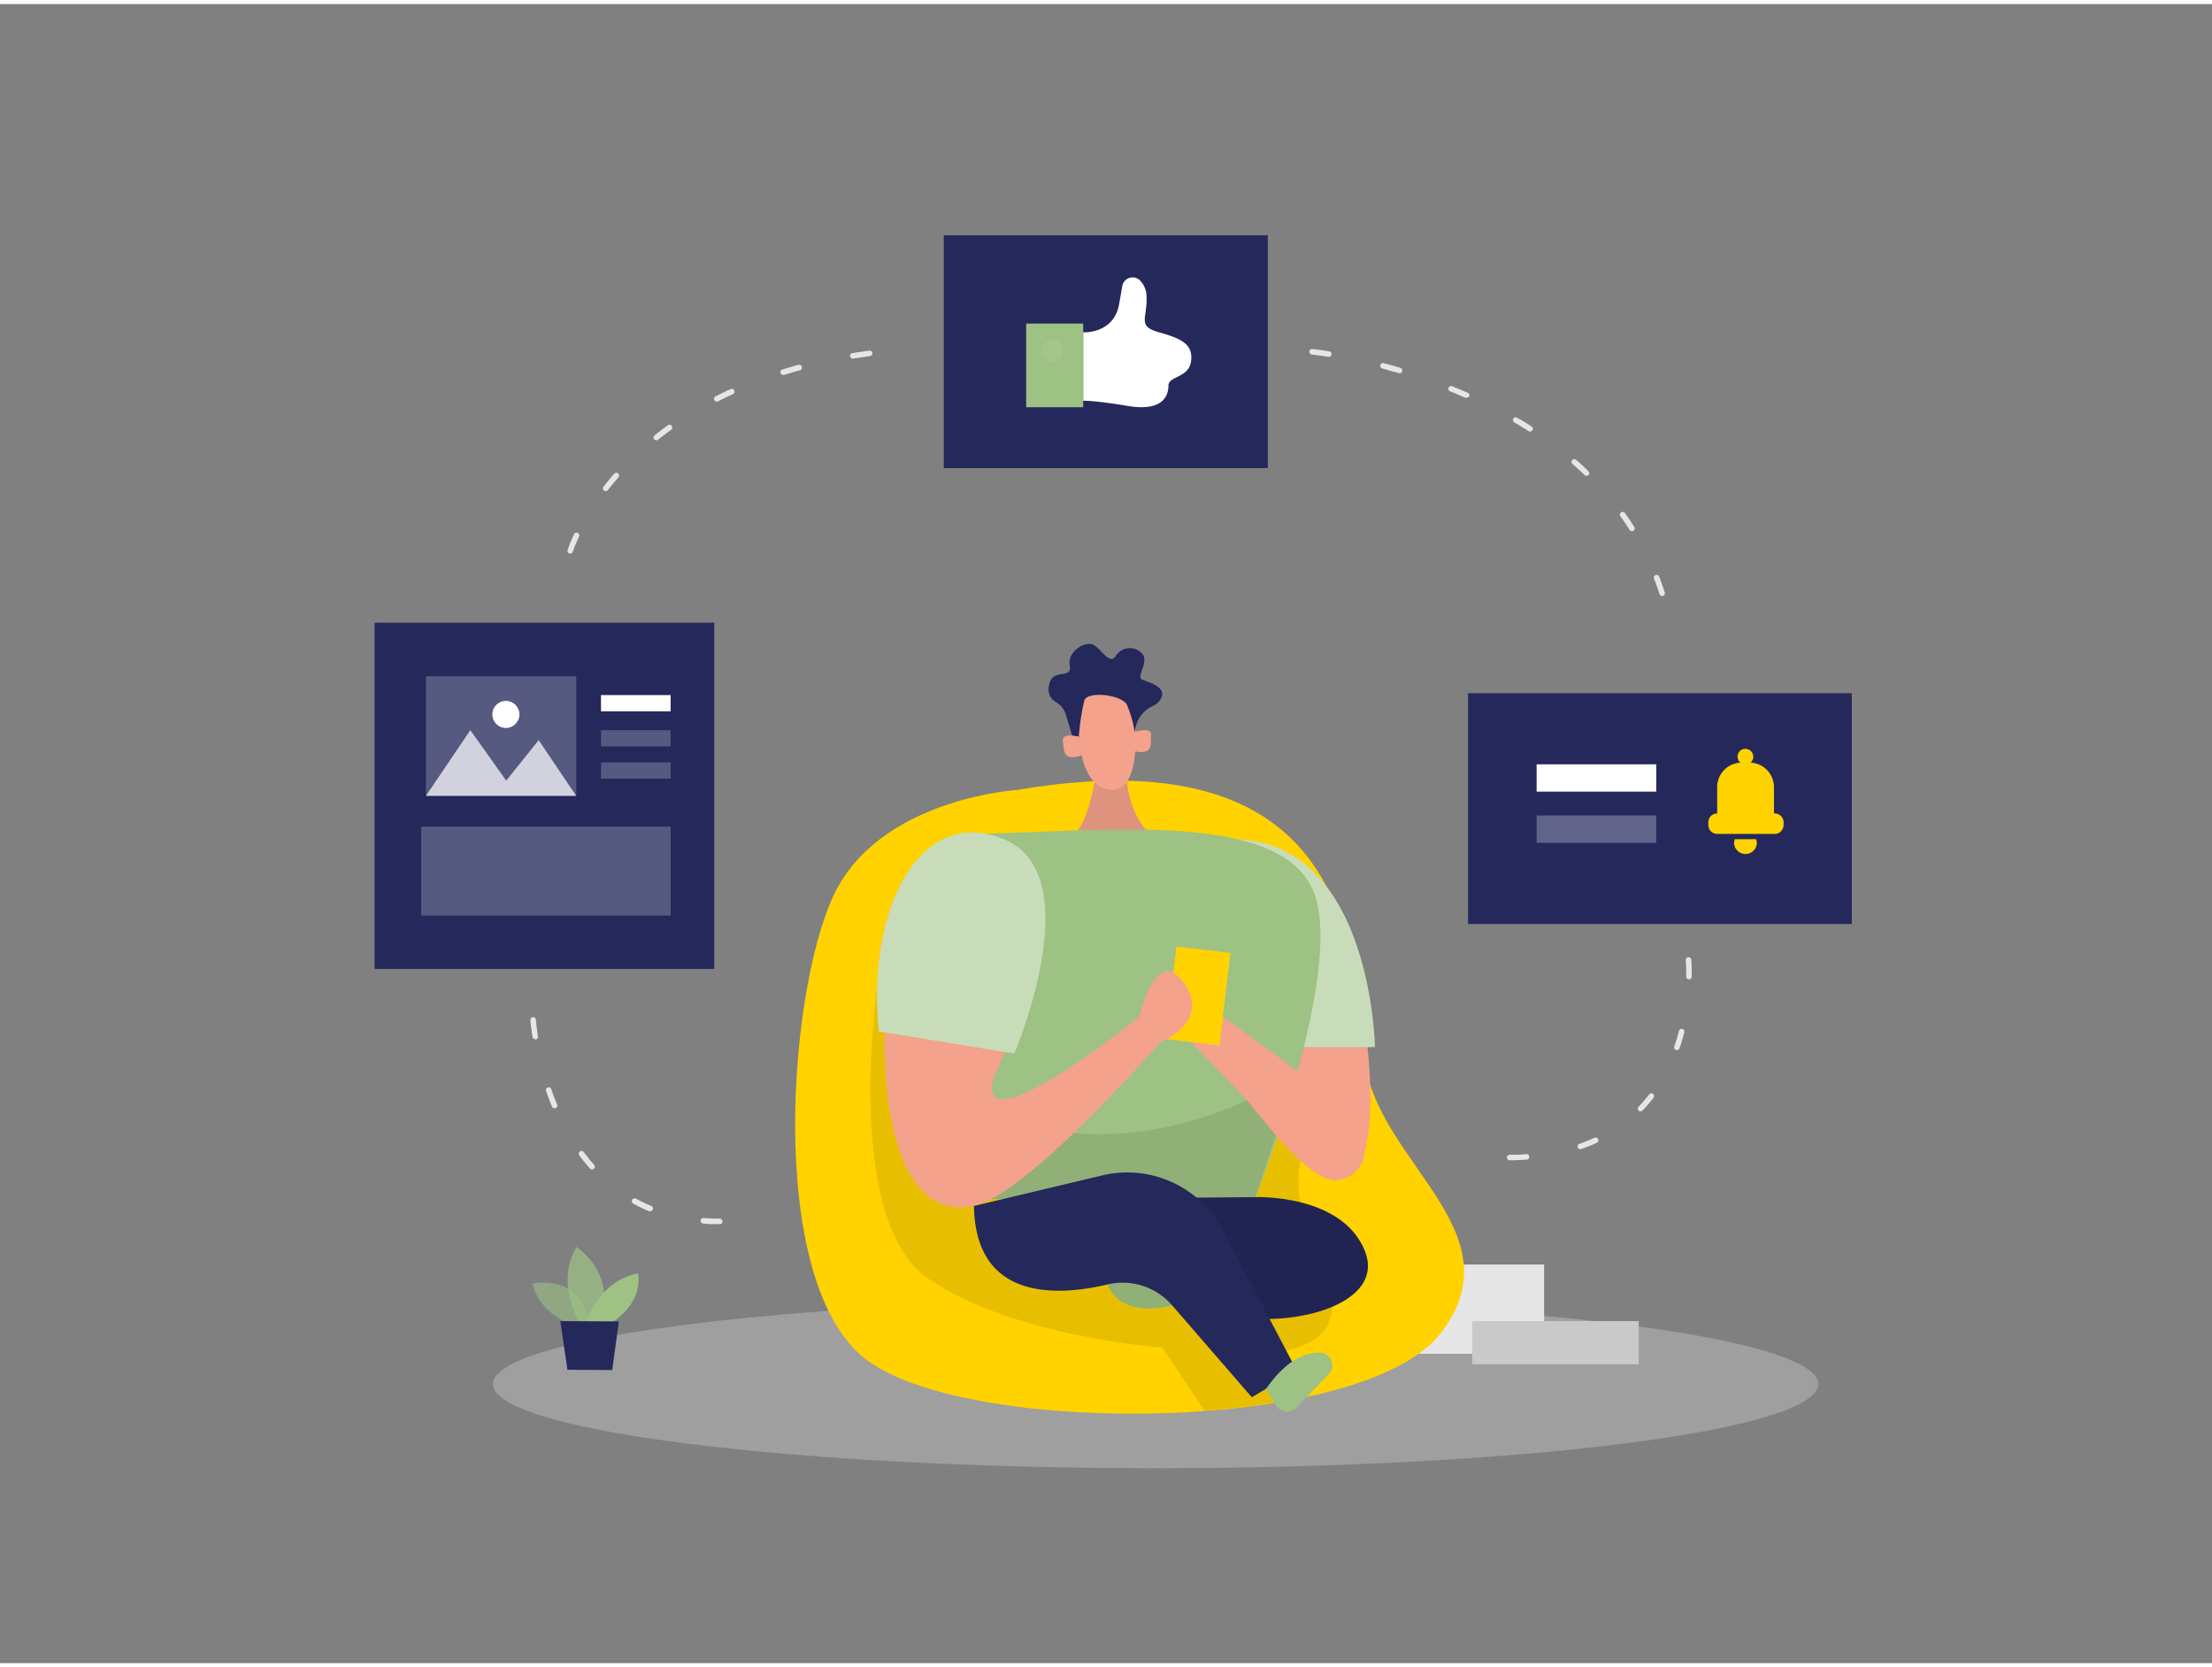 <svg id="Layer_1" data-name="Layer 1" xmlns="http://www.w3.org/2000/svg" viewBox="0 0 400 300" width="406" height="306" class="illustration styles_illustrationTablet__1DWOa"><rect x="0" y="0" width="400" height="300" fill="#808080" stroke="none"/><ellipse cx="208.96" cy="249.54" rx="119.84" ry="15.22" fill="#e6e6e6" opacity="0.3"></ellipse><rect x="249.11" y="227.92" width="30.12" height="16.13" fill="#e6e6e6"></rect><rect x="266.22" y="238.15" width="30.12" height="7.81" fill="#c9c9c9"></rect><path d="M184,142.09s-23.49,1.43-32.45,17.5-13.59,72.29,5.57,85.89,89.6,13,103.5-5.26-11.55-30.79-13.8-49.15S245.46,131.69,184,142.09Z" fill="#ffd200"></path><path d="M158.58,178.28s-6.12,41.82,9.41,52.31,42.18,12.34,42.18,12.34l7.66,11.47s12.4-1.13,17.82-2.42L228,243.89s13.69.43,12.87-9.3-9.41-16.17-4.65-29.29-7.3-33.74-7.3-33.74l-14.36-9.25Z" opacity="0.09"></path><path d="M200.35,231.51s1.31,6.11,11.66,3.84-4.24-10-4.24-10Z" fill="#9EC184"></path><path d="M200.35,231.51s1.31,6.11,11.66,3.84-4.24-10-4.24-10Z" opacity="0.09"></path><path d="M227,215.73s15.77-.61,19.84,9.82-16.35,14.84-27.91,10.66-16.69-16-16.69-16l13.37-5Z" fill="#24285b"></path><path d="M227,215.73s15.77-.61,19.84,9.82-16.35,14.84-27.91,10.66-16.69-16-16.69-16l13.37-5Z" opacity="0.09"></path><path d="M226.43,151.75s11.29.53,16.16,14.27,8.37,43.72.94,45.75-18.91-34.44-18.91-34.44Z" fill="#f4a28c"></path><path d="M104,239s-6.35-1.74-7.73-7.65c0,0,9.84-2,10.12,8.17Z" fill="#9EC184" opacity="0.58"></path><path d="M104.78,238.32s-4.44-7-.53-13.58c0,0,7.48,4.76,4.16,13.59Z" fill="#9EC184" opacity="0.73"></path><path d="M105.92,238.32s2.35-7.41,9.43-8.81c0,0,1.33,4.81-4.58,8.83Z" fill="#9EC184"></path><polygon points="101.32 238.16 102.61 246.96 110.71 247 111.91 238.2 101.32 238.16" fill="#24285b"></polygon><rect x="265.47" y="124.62" width="69.4" height="41.73" transform="translate(600.34 290.96) rotate(-180)" fill="#24285b"></rect><rect x="67.75" y="111.86" width="61.41" height="62.61" transform="translate(196.9 286.33) rotate(-180)" fill="#24285b"></rect><rect x="170.67" y="41.82" width="58.59" height="42.1" transform="translate(399.93 125.73) rotate(-180)" fill="#24285b"></rect><path d="M198.48,137.58s-1.33,9.63-3.69,11.84h12.54s-4.06-4-3.69-12.49Z" fill="#f4a28c"></path><path d="M198.48,137.58s-1.33,9.63-3.69,11.84h12.54s-4.06-4-3.69-12.49Z" opacity="0.09"></path><path d="M195,129.77s-.44,11.56,5.62,12.29,4.6-12.46,4.6-12.46.33-6.49-3.23-7.13S193.75,121.5,195,129.77Z" fill="#f4a28c"></path><path d="M195.08,132.44s-3.15-.77-2.89.82-.13,3.76,3.4,2.6Z" fill="#f4a28c"></path><path d="M205.19,131.63s3.06-1.06,2.95.55.49,3.73-3.14,2.9Z" fill="#f4a28c"></path><path d="M234.48,188.59h14.15s-.57-35.68-23.86-37.5S234.48,188.59,234.48,188.59Z" fill="#9EC184"></path><path d="M234.48,188.59h14.15s-.57-35.68-23.86-37.5S234.48,188.59,234.48,188.59Z" fill="#fff" opacity="0.44"></path><path d="M168.11,198.53a54.53,54.53,0,0,1-5.57-22.19c0-.58,0-1.17,0-1.76,0-10.7,3-24.17,17.31-24.61,23.89-.74,53.93-3.69,58.18,12s-11,53.76-11,53.76l-50.34.39Z" fill="#9EC184"></path><path d="M163.28,166s5.28,35.27,28.89,38,42.31-10.71,42.31-10.71L227,215.73l-50.34.39L167.41,197S160.06,181.31,163.28,166Z" opacity="0.09"></path><path d="M238.94,211.93c4.92,2.78,10.13-3.17,6.82-7.75a51.57,51.57,0,0,0-4.82-5.82c-4.73-4.86-23-17.42-23-17.42l-4.41,5s7.47,7.41,11.94,12.31C228.18,201.19,233.4,208.81,238.94,211.93Z" fill="#f4a28c"></path><rect x="211.69" y="170.94" width="9.85" height="16.86" transform="translate(22.7 -24.33) rotate(6.78)" fill="#ffd200"></rect><path d="M188.06,163.11c.69-12.12-16.11-16.61-22.37-6.21-2.84,4.72-5,11.19-5.5,20.09-1.89,32.59,6.22,42.43,15.94,40.34s33.74-29.64,33.74-29.64,9.22-3.57,4.22-10.7S206,183.1,206,183.1s-26.34,21.37-26.64,13C179.23,192.19,186.87,184.34,188.06,163.11Z" fill="#f4a28c"></path><path d="M193.88,132.26l-1.13-3.74a3.8,3.8,0,0,0-1.77-2.28,2.67,2.67,0,0,1-1.27-3.08c.5-3.24,4.25-.91,3.74-3.54s3-4.66,4.46-3.65,2.84,3.54,3.85,1.92a3,3,0,0,1,4.81-.4c1.27,1.62-1.26,4.21,0,4.69s4.61,1.39,3.3,3.51a3.14,3.14,0,0,1-1.3,1.19,5.53,5.53,0,0,0-3.21,3.88l-.17.87a21.22,21.22,0,0,0-1.4-4.92c-.91-1.83-7.09-2.54-7.7-.81a41.19,41.19,0,0,0-1,6.54Z" fill="#24285b"></path><path d="M158.91,185.77l24.52,4s13.77-32.27-1.83-38.73S156.68,164.29,158.91,185.77Z" fill="#9EC184"></path><path d="M158.91,185.77l24.52,4s13.77-32.27-1.83-38.73S156.68,164.29,158.91,185.77Z" fill="#fff" opacity="0.44"></path><path d="M176.13,217.33l23.18-5.52a19.54,19.54,0,0,1,22,10.24l13.16,25-8.1,4.88L212,235.35a11.83,11.83,0,0,0-11.66-3.84C191.37,233.65,176.37,234.61,176.13,217.33Z" fill="#24285b"></path><path d="M228.92,250.45l1.87,3a2.29,2.29,0,0,0,3.57.39l5.84-6a2.33,2.33,0,0,0-1.57-4C236.07,243.85,232.58,245.12,228.92,250.45Z" fill="#9EC184"></path><rect x="185.56" y="57.77" width="10.32" height="15.13" fill="#9EC184"></rect><path d="M195.88,59.36s5.56.32,6.5-5.14l.56-3.23a1.9,1.9,0,0,1,3.15-1.07,4.12,4.12,0,0,1,1.24,2.94c.19,4-1.8,5.36,2.29,6.5s6.18,2.2,5.76,5.24-4.09,2.62-4.09,4.41-1,4.71-7.33,3.66-8.08-.94-8.08-.94Z" fill="#fff"></path><circle cx="190.32" cy="62.72" r="1.97" fill="#fff" opacity="0.07"></circle><path d="M320.91,146.35h-.12v-4.76a4.43,4.43,0,0,0-4.24-4.42,1.42,1.42,0,0,0-.92-2.5,1.41,1.41,0,0,0-.91,2.5,4.43,4.43,0,0,0-4.2,4.42v4.76h0a1.6,1.6,0,0,0-1.6,1.6v.5a1.61,1.61,0,0,0,1.6,1.61h10.4a1.61,1.61,0,0,0,1.61-1.61V148A1.61,1.61,0,0,0,320.91,146.35Z" fill="#ffd200"></path><path d="M313.72,151a2.14,2.14,0,0,0-.15.76,2.07,2.07,0,0,0,4.13,0,2.14,2.14,0,0,0-.15-.76Z" fill="#ffd200"></path><rect x="277.87" y="137.47" width="21.63" height="4.94" fill="#fff"></rect><rect x="277.87" y="146.72" width="21.63" height="4.94" fill="#fff" opacity="0.28"></rect><path d="M103.12,99.35l-.14,0a.5.5,0,0,1-.34-.62,25.49,25.49,0,0,1,1.17-2.86.5.5,0,0,1,.66-.24.5.5,0,0,1,.24.67A22.32,22.32,0,0,0,103.6,99,.49.49,0,0,1,103.12,99.35Zm6.42-11.28a.49.49,0,0,1-.4-.8c.61-.79,1.26-1.57,1.93-2.34a.5.5,0,1,1,.76.66c-.66.75-1.3,1.52-1.9,2.29A.48.48,0,0,1,109.54,88.07Zm9.15-9.19a.53.53,0,0,1-.4-.19.5.5,0,0,1,.08-.7c.78-.62,1.59-1.24,2.41-1.83a.5.5,0,0,1,.59.81c-.81.59-1.61,1.19-2.37,1.8A.56.56,0,0,1,118.69,78.88Zm10.93-7a.5.5,0,0,1-.45-.28.51.51,0,0,1,.22-.67c.88-.44,1.79-.88,2.72-1.3a.49.49,0,0,1,.66.24.5.5,0,0,1-.24.67c-.93.41-1.82.85-2.69,1.28A.46.46,0,0,1,129.62,71.9Zm12-4.83a.51.51,0,0,1-.48-.35.51.51,0,0,1,.33-.63c1-.29,1.91-.57,2.9-.84a.5.5,0,0,1,.26,1c-1,.26-1.93.54-2.86.83Zm12.64-2.94a.5.5,0,0,1-.08-1c1-.16,2-.31,3-.44a.49.49,0,0,1,.57.43.51.51,0,0,1-.43.56c-1,.13-2,.28-3,.44Z" fill="#e6e6e6"></path><path d="M300.57,107.05a.49.49,0,0,1-.47-.35c-.3-.94-.63-1.88-1-2.8a.5.5,0,0,1,.29-.65.52.52,0,0,1,.65.29c.36.94.69,1.9,1,2.85a.5.5,0,0,1-.33.63A.4.4,0,0,1,300.57,107.05Zm-5.46-11.74a.51.51,0,0,1-.43-.23c-.52-.83-1.08-1.65-1.66-2.46a.51.51,0,0,1,.12-.7.5.5,0,0,1,.7.12c.59.82,1.15,1.66,1.69,2.51a.49.49,0,0,1-.16.69A.48.48,0,0,1,295.11,95.31Zm-8.21-10a.52.52,0,0,1-.35-.14c-.71-.69-1.44-1.36-2.19-2a.49.49,0,0,1-.05-.7.51.51,0,0,1,.71-.05c.76.66,1.51,1.35,2.23,2.05a.5.5,0,0,1,0,.7A.48.48,0,0,1,286.9,85.29Zm-10.21-8a.53.53,0,0,1-.27-.08c-.84-.54-1.69-1.06-2.54-1.56a.5.5,0,1,1,.5-.86c.87.5,1.73,1,2.58,1.58a.5.5,0,0,1,.15.69A.51.51,0,0,1,276.69,77.27Zm-11.47-6.11a.46.46,0,0,1-.2,0c-.93-.4-1.85-.79-2.76-1.16a.5.5,0,1,1,.38-.92c.92.37,1.84.76,2.78,1.17a.49.49,0,0,1,.25.66A.5.5,0,0,1,265.22,71.16ZM253,66.71l-.15,0q-1.49-.43-2.88-.81a.5.5,0,0,1-.35-.61.48.48,0,0,1,.61-.35c.93.24,1.91.51,2.91.81a.5.5,0,0,1-.14,1Zm-12.7-2.92h-.08c-1.87-.3-3-.41-3-.42a.5.5,0,1,1,.1-1s1.13.12,3,.42a.5.5,0,0,1-.08,1Z" fill="#e6e6e6"></path><path d="M273,209.07a.5.5,0,1,1,0-1c1,0,2,0,3-.11a.49.49,0,0,1,.54.46.5.5,0,0,1-.47.53c-1,.07-2,.11-3,.12Zm12.77-2a.49.49,0,0,1-.47-.34.51.51,0,0,1,.31-.64,28.75,28.75,0,0,0,2.73-1.09.5.5,0,0,1,.66.25.49.49,0,0,1-.24.66,27.35,27.35,0,0,1-2.83,1.13A.45.45,0,0,1,285.77,207.06Zm10.89-6.84a.47.47,0,0,1-.35-.14.49.49,0,0,1,0-.7,25.89,25.89,0,0,0,1.91-2.24.5.5,0,0,1,.7-.09.51.51,0,0,1,.1.7,29.62,29.62,0,0,1-2,2.32A.51.51,0,0,1,296.66,200.22Zm6.58-11.09a.41.41,0,0,1-.16,0,.49.49,0,0,1-.32-.63c.32-.92.6-1.87.85-2.84a.5.5,0,0,1,.61-.36.51.51,0,0,1,.36.61c-.26,1-.55,2-.87,2.91A.5.5,0,0,1,303.24,189.13Zm2.17-12.79h0a.49.49,0,0,1-.49-.51c0-.26,0-.5,0-.73,0-1.38-.08-2.2-.08-2.21a.51.51,0,0,1,.45-.55.52.52,0,0,1,.55.46s.08.87.08,2.3c0,.23,0,.49,0,.75A.5.5,0,0,1,305.41,176.34Z" fill="#e6e6e6"></path><path d="M130.15,220.62c-1.06,0-2.06,0-3-.11a.5.5,0,0,1-.46-.54.49.49,0,0,1,.54-.46c.94.07,1.92.11,2.9.11a.53.53,0,0,1,.52.5A.47.47,0,0,1,130.15,220.62Zm-12.66-2.37a.48.48,0,0,1-.2,0,30,30,0,0,1-2.74-1.32A.5.5,0,1,1,115,216a27,27,0,0,0,2.65,1.28.5.5,0,0,1-.19,1Zm-10.44-7.53a.52.52,0,0,1-.38-.17c-.66-.75-1.31-1.54-1.92-2.36a.51.51,0,0,1,.11-.7.5.5,0,0,1,.7.1c.59.8,1.22,1.57,1.86,2.29a.51.51,0,0,1,0,.71A.55.55,0,0,1,107.05,210.72Zm-6.77-11.05a.5.5,0,0,1-.46-.3c-.38-.91-.74-1.87-1.08-2.84a.5.5,0,0,1,.31-.63.48.48,0,0,1,.63.3c.33,1,.69,1.89,1.07,2.78a.52.52,0,0,1-.27.66A.69.69,0,0,1,100.28,199.67Zm-3.5-12.51a.5.5,0,0,1-.49-.43c-.3-1.86-.37-3-.38-3a.5.5,0,0,1,1-.07s.08,1.14.36,3a.49.49,0,0,1-.41.57Z" fill="#e6e6e6"></path><rect x="77.02" y="121.55" width="27.19" height="21.62" fill="#fff" opacity="0.23"></rect><rect x="108.68" y="124.95" width="12.59" height="2.94" fill="#fff"></rect><rect x="108.68" y="131.29" width="12.59" height="2.94" fill="#fff" opacity="0.23"></rect><rect x="108.68" y="137.12" width="12.59" height="2.94" fill="#fff" opacity="0.23"></rect><rect x="76.17" y="148.73" width="45.11" height="16.08" fill="#fff" opacity="0.23"></rect><polygon points="77.02 143.18 85.05 131.29 91.54 140.42 97.41 133.1 104.2 143.18 77.02 143.18" fill="#fff" opacity="0.73"></polygon><circle cx="91.48" cy="128.45" r="2.45" fill="#fff"></circle></svg>